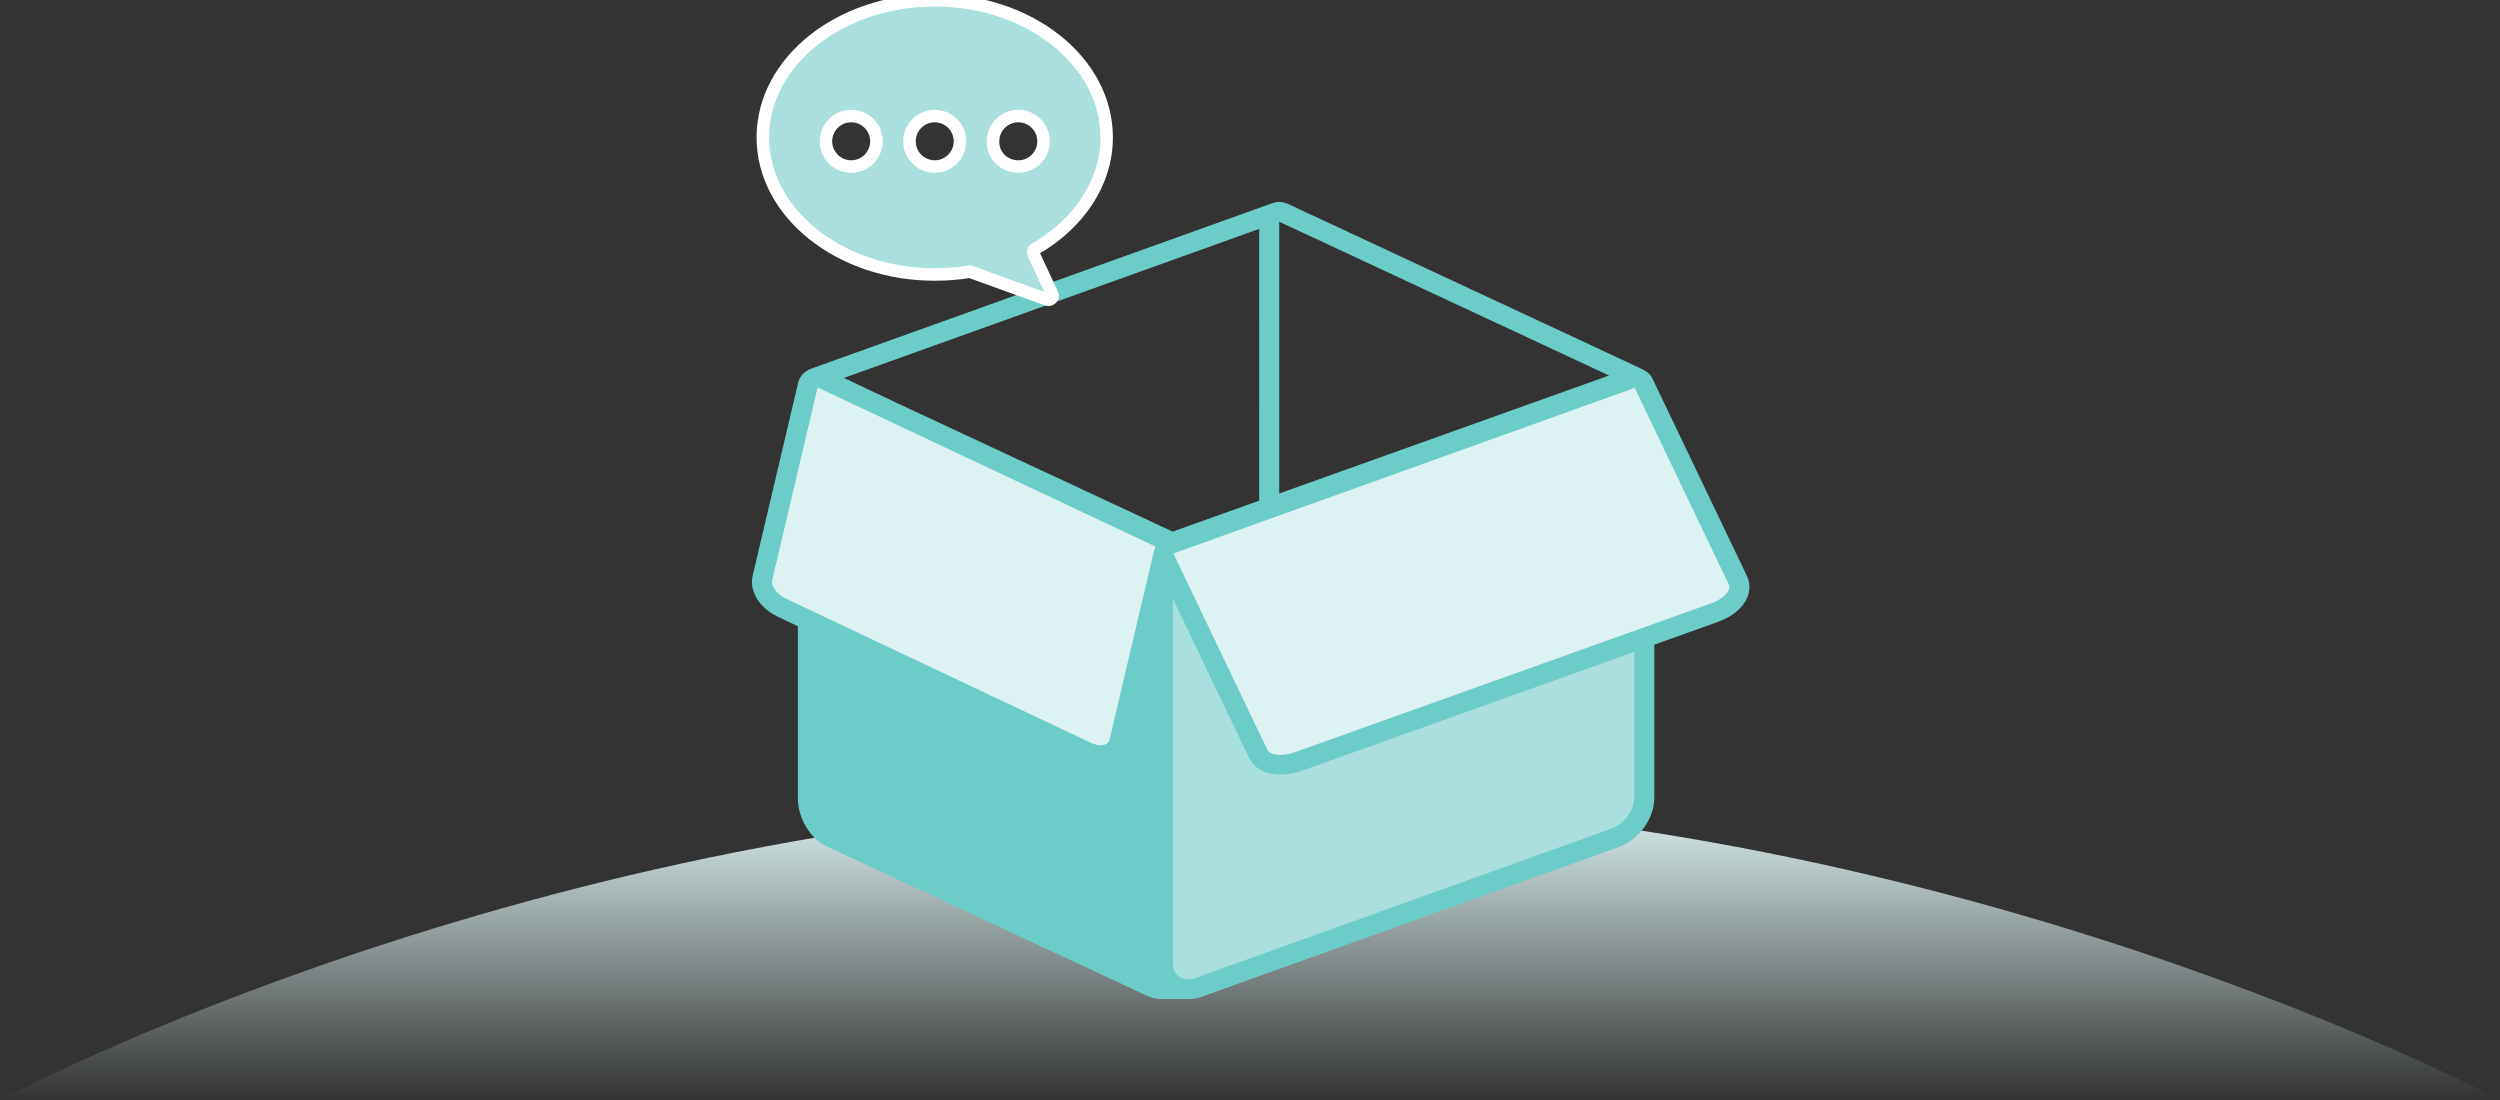 <svg width="200" height="88" viewBox="0 0 200 88" fill="none" xmlns="http://www.w3.org/2000/svg">
<rect x="0" y="0" width="200" height="88" fill="#333333" stroke="none"/>
<path d="M200 88H100H0C0 88 44.772 64 100 64C155.228 64 200 88 200 88Z" fill="url(#paint0_linear_2410_27425)"/>
<g clip-path="url(#clip0_2410_27425)">
<path d="M93 79V44L129.5 30.5L132 51V64L129.5 67L97 79H93Z" fill="#A9E0DE"/>
<path d="M64.5 64.5V50L66 30L93.5 43.5V79.5L67.5 68L64.5 64.5Z" fill="#6CCCC8"/>
<path d="M93.5 43.5L65.5 30L61 46L62.5 48.5L88 60.5L89.5 59.5L93.5 43.5Z" fill="#DDF2F2"/>
<path d="M131.5 31L130.5 30L93 43.5L100.5 60.5L104 61L137.5 49L139 48V46.5L131.5 31Z" fill="#DDF2F2"/>
<path d="M139.752 46.071L132.213 30.318C132.05 29.977 131.774 29.719 131.451 29.568C131.442 29.564 131.436 29.557 131.428 29.553L103.022 16.307C102.806 16.205 102.571 16.156 102.337 16.156C102.221 16.156 102.105 16.172 101.994 16.197C101.984 16.199 101.975 16.201 101.966 16.203C101.922 16.212 101.88 16.224 101.839 16.239C101.822 16.243 101.803 16.246 101.788 16.253L64.885 29.496C64.846 29.512 64.808 29.532 64.77 29.549C64.753 29.556 64.732 29.56 64.714 29.568C64.703 29.573 64.693 29.583 64.68 29.588C64.626 29.616 64.577 29.65 64.528 29.682C64.189 29.904 63.94 30.24 63.848 30.635L60.209 46.072C59.923 47.278 60.766 48.651 62.213 49.333L63.829 50.098V63.834C63.829 65.46 64.806 67.091 66.153 67.719L91.749 79.656C92.13 79.834 92.522 79.924 92.915 79.924H95.038C95.425 79.924 95.819 79.854 96.21 79.712L129.465 67.778C131.107 67.188 132.344 65.493 132.344 63.835V51.573L137.438 49.751C138.58 49.343 139.433 48.632 139.78 47.803C140.021 47.225 140.011 46.609 139.753 46.071L139.752 46.071ZM128.723 30.041L102.337 39.479V17.737L128.723 30.041ZM100.736 40.052L93.814 42.529L72.163 32.432L67.516 30.235L100.737 18.311L100.736 40.051L100.736 40.052ZM61.771 46.43L65.407 30.992L92.428 43.718C92.369 43.896 92.233 44.444 92.233 44.444L88.759 59.188C88.692 59.467 88.424 59.611 88.062 59.611C87.813 59.611 87.523 59.546 87.226 59.404L62.907 47.909C62.169 47.559 61.661 46.897 61.773 46.43L61.771 46.43ZM92.432 78.228L66.839 66.292C66.12 65.956 65.534 64.988 65.451 64.057V63.979C65.444 63.912 65.434 63.848 65.434 63.777V50.857L86.532 60.831C87.039 61.068 87.566 61.196 88.062 61.196C89.181 61.196 90.089 60.532 90.321 59.547L92.234 51.43V77.082C92.234 77.5 92.315 77.888 92.459 78.238C92.452 78.235 92.443 78.233 92.433 78.228L92.432 78.228ZM130.74 63.776C130.74 63.831 130.735 63.884 130.731 63.937V63.941C130.677 64.905 129.888 65.942 128.915 66.291L95.662 78.228C95.444 78.306 95.233 78.343 95.038 78.343C94.338 78.343 93.838 77.862 93.838 77.081L93.838 47.91L99.927 60.632C100.335 61.484 101.248 61.969 102.434 61.969C102.992 61.969 103.589 61.862 104.163 61.658L130.741 52.149L130.741 63.777L130.74 63.776ZM136.89 48.267L103.616 60.169C103.202 60.316 102.791 60.391 102.433 60.391C101.917 60.391 101.511 60.24 101.376 59.959L93.903 44.344L93.869 44.278L130.739 31.043V31L130.76 30.993L138.301 46.749C138.531 47.226 137.898 47.906 136.889 48.267L136.89 48.267Z" fill="#6CCCC8"/>
<path d="M74.778 0.022C82.369 0.022 88.532 4.932 88.532 10.99C88.532 14.646 86.268 17.919 82.821 19.904C82.682 19.974 82.612 20.182 82.682 20.322L84.179 23.525C84.318 23.769 84.04 24.047 83.796 23.978L77.633 21.749C77.599 21.714 77.529 21.714 77.494 21.749C76.624 21.888 75.718 21.958 74.778 21.958C67.188 21.958 61.025 17.049 61.025 10.99C61.025 4.932 67.188 0.022 74.778 0.022L74.778 0.022ZM81.463 13.323C82.578 13.323 83.483 12.418 83.483 11.304C83.483 10.189 82.578 9.284 81.463 9.284C80.349 9.284 79.444 10.189 79.444 11.304C79.409 12.418 80.314 13.323 81.463 13.323ZM74.778 13.323C75.893 13.323 76.798 12.418 76.798 11.304C76.798 10.189 75.892 9.284 74.778 9.284C73.664 9.284 72.759 10.189 72.759 11.304C72.759 12.418 73.664 13.323 74.778 13.323ZM68.093 13.323C69.207 13.323 70.113 12.418 70.113 11.304C70.113 10.189 69.207 9.284 68.093 9.284C66.979 9.284 66.074 10.189 66.074 11.304C66.074 12.418 66.979 13.323 68.093 13.323Z" fill="#A9E0DE" stroke="white"/>
</g>
<defs>
<linearGradient id="paint0_linear_2410_27425" x1="100" y1="64" x2="100" y2="88" gradientUnits="userSpaceOnUse">
<stop stop-color="#DDF2F2"/>
<stop offset="1" stop-color="#DDF2F2" stop-opacity="0"/>
</linearGradient>
<clipPath id="clip0_2410_27425">
<rect width="80" height="80" fill="white" transform="translate(60)"/>
</clipPath>
</defs>
</svg>
